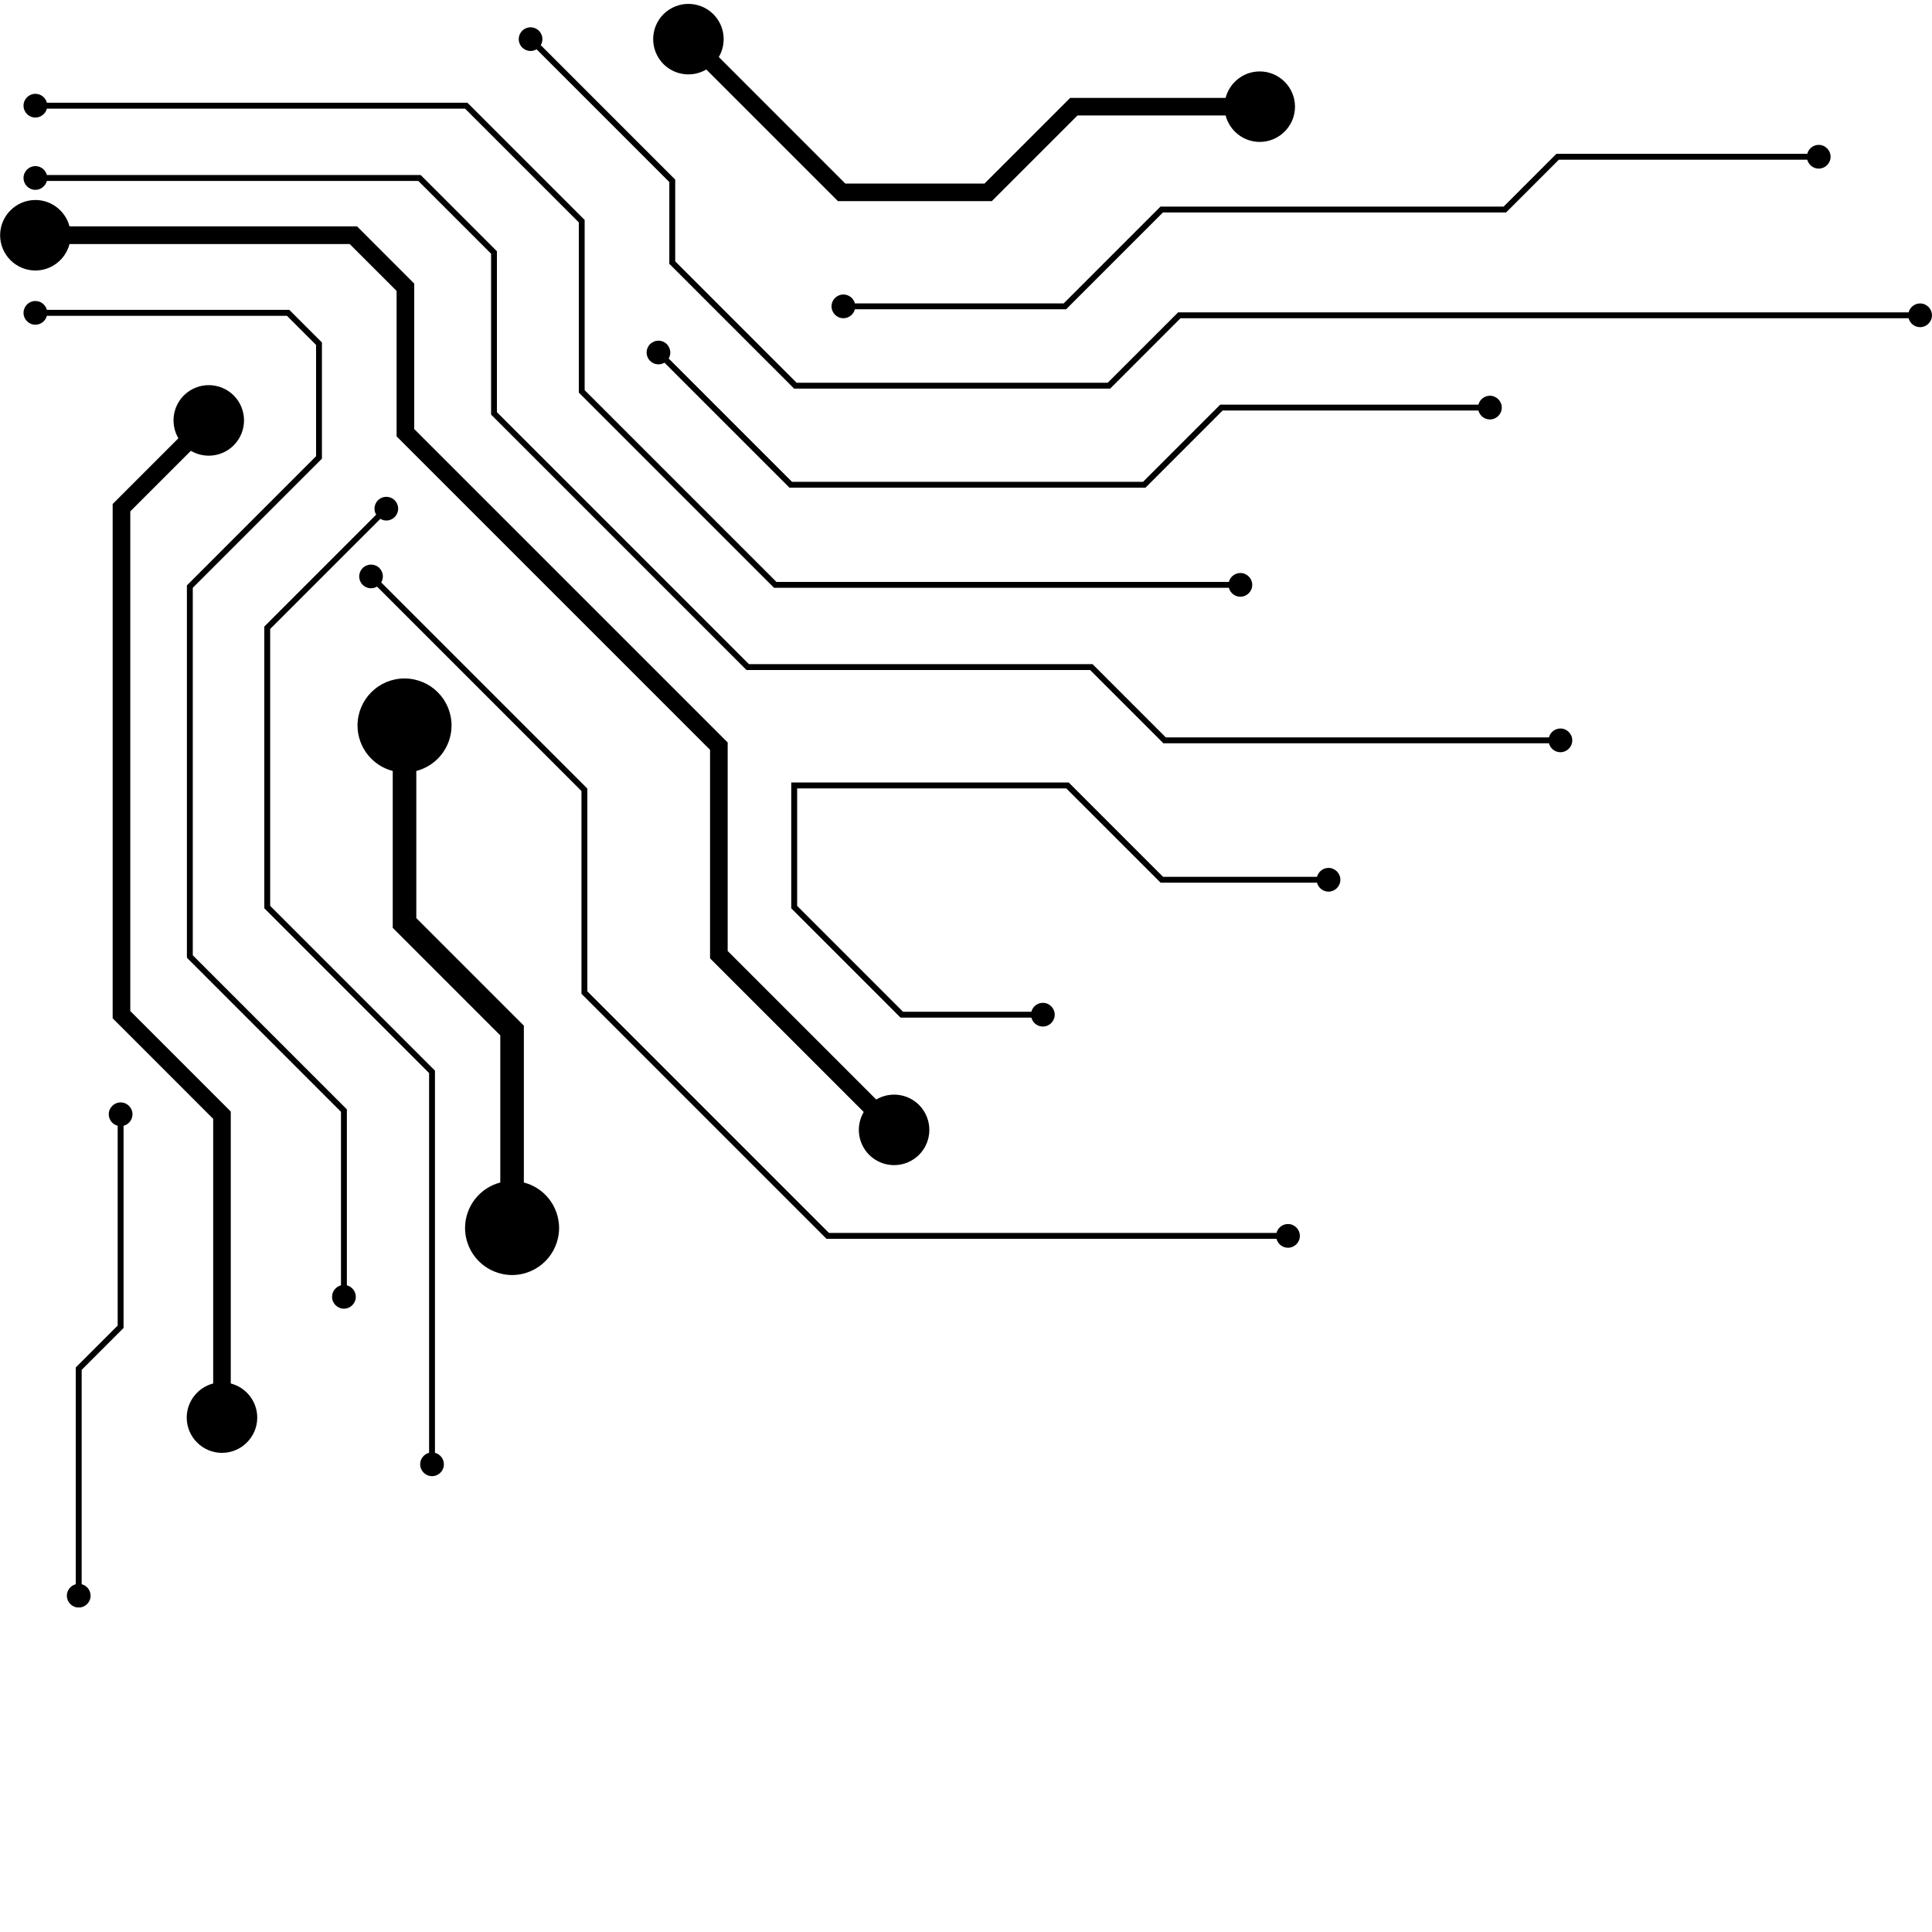 <svg xmlns="http://www.w3.org/2000/svg" xmlns:xlink="http://www.w3.org/1999/xlink" width="500" zoomAndPan="magnify" viewBox="0 0 375 375" height="500" preserveAspectRatio="xMidYMid meet" version="1.0"><defs><clipPath id="5e668b5dd2"><path d="M 0 0 L 375 0 L 375 312 L 0 312 Z M 0 0 " clip-rule="nonzero"/></clipPath></defs><g clip-path="url(#5e668b5dd2)"><path fill="#000000" d="M 104.609 5.973 C 103.684 5.07 102.285 5.07 101.359 5.973 C 100.457 6.898 100.457 8.301 101.359 9.227 C 102.141 9.98 103.266 10.102 104.152 9.57 L 129.914 35.332 L 129.914 51.203 L 154.145 75.434 L 215.477 75.434 L 229.137 61.773 L 370.461 61.773 C 370.719 62.762 371.617 63.504 372.688 63.504 C 373.953 63.504 374.992 62.473 374.992 61.199 C 374.992 59.938 373.961 58.898 372.688 58.898 C 371.617 58.898 370.719 59.641 370.461 60.629 L 228.672 60.629 L 215.008 74.289 L 154.621 74.289 L 131.059 50.727 L 131.059 34.859 L 104.957 8.758 C 105.488 7.883 105.375 6.754 104.609 5.973 M 6.867 32.242 C 5.602 32.242 4.566 33.273 4.566 34.543 C 4.566 35.809 5.594 36.848 6.867 36.848 C 7.938 36.848 8.84 36.105 9.098 35.117 L 81.191 35.117 L 95.32 49.246 L 95.32 80.473 L 144.895 130.051 L 211.594 130.051 L 225.82 144.273 L 300.645 144.273 C 300.902 145.266 301.805 146.008 302.875 146.008 C 304.137 146.008 305.176 144.977 305.176 143.703 C 305.176 142.441 304.145 141.402 302.875 141.402 C 301.805 141.402 300.902 142.141 300.645 143.133 L 226.289 143.133 L 212.062 128.906 L 145.363 128.906 L 96.453 80 L 96.453 48.77 L 81.656 33.973 L 9.098 33.973 C 8.84 32.977 7.938 32.242 6.867 32.242 Z M 129.43 66.797 C 128.504 65.895 127.105 65.895 126.18 66.797 C 125.277 67.723 125.277 69.121 126.18 70.047 C 126.961 70.805 128.086 70.926 128.973 70.395 L 153.238 94.66 L 222.336 94.66 L 237.309 79.684 L 286.957 79.684 C 287.215 80.676 288.117 81.414 289.188 81.414 C 290.453 81.414 291.492 80.387 291.492 79.113 C 291.492 77.848 290.461 76.812 289.188 76.812 C 288.117 76.812 287.215 77.551 286.957 78.543 L 236.844 78.543 L 221.867 93.516 L 153.719 93.516 L 129.793 69.59 C 130.309 68.703 130.188 67.586 129.43 66.797 Z M 163.703 57.16 C 162.438 57.16 161.398 58.191 161.398 59.461 C 161.398 60.727 162.43 61.766 163.703 61.766 C 164.773 61.766 165.676 61.023 165.934 60.031 L 206.934 60.031 L 225.723 41.242 L 292.328 41.242 L 302.578 30.996 L 350.785 30.996 C 351.043 31.984 351.941 32.727 353.012 32.727 C 354.277 32.727 355.316 31.695 355.316 30.422 C 355.316 29.16 354.285 28.121 353.012 28.121 C 351.941 28.121 351.043 28.859 350.785 29.852 L 302.102 29.852 L 291.852 40.102 L 225.25 40.102 L 206.461 58.891 L 165.934 58.891 C 165.676 57.898 164.773 57.16 163.703 57.16 Z M 138.465 2.754 C 135.766 0.09 131.477 0.09 128.777 2.754 C 126.113 5.449 126.113 9.742 128.777 12.438 C 131.059 14.691 134.461 15.039 137.094 13.492 L 162.641 39.035 L 192.516 39.035 L 209.141 22.414 L 237.891 22.414 C 238.652 25.359 241.344 27.547 244.516 27.547 C 248.281 27.547 251.359 24.473 251.359 20.707 C 251.359 16.938 248.281 13.863 244.516 13.863 C 241.336 13.863 238.652 16.051 237.891 19 L 207.723 19 L 191.098 35.625 L 164.066 35.625 L 139.52 11.07 C 141.062 8.445 140.711 5.031 138.465 2.754 Z M 6.867 38.82 C 3.098 38.82 0.023 41.895 0.023 45.664 C 0.023 49.43 3.098 52.504 6.867 52.504 C 10.047 52.504 12.727 50.316 13.492 47.371 L 67.883 47.371 L 76.98 56.465 L 76.98 84.699 L 137.82 145.539 L 137.82 186.012 L 167.648 215.836 C 166.102 218.469 166.449 221.875 168.703 224.152 C 171.398 226.82 175.691 226.82 178.387 224.152 C 181.051 221.457 181.051 217.168 178.387 214.469 C 176.109 212.215 172.703 211.867 170.07 213.414 L 141.242 184.586 L 141.242 144.113 L 80.402 83.277 L 80.402 55.043 L 69.301 43.941 L 13.492 43.941 C 12.727 41.008 10.047 38.82 6.867 38.82 Z M 257.863 173.066 C 259.125 173.066 260.164 172.035 260.164 170.762 C 260.164 169.5 259.137 168.461 257.863 168.461 C 256.793 168.461 255.891 169.199 255.633 170.191 L 225.75 170.191 L 207.441 151.883 L 153.582 151.883 L 153.582 176.309 L 174.797 197.523 L 200.188 197.523 C 200.445 198.512 201.348 199.254 202.418 199.254 C 203.684 199.254 204.719 198.223 204.719 196.949 C 204.719 195.688 203.691 194.648 202.418 194.648 C 201.348 194.648 200.445 195.391 200.188 196.379 L 175.27 196.379 L 154.727 175.836 L 154.727 153.027 L 206.965 153.027 L 225.281 171.332 L 255.633 171.332 C 255.891 172.324 256.793 173.066 257.863 173.066 Z M 6.867 58.422 C 5.602 58.422 4.566 59.453 4.566 60.727 C 4.566 61.988 5.594 63.027 6.867 63.027 C 7.938 63.027 8.84 62.289 9.098 61.297 L 55.695 61.297 L 61.348 66.949 L 61.348 88.547 L 36.277 113.625 L 36.277 185.891 L 66.184 215.797 L 66.184 249.48 C 65.195 249.738 64.453 250.641 64.453 251.711 C 64.453 252.977 65.484 254.016 66.758 254.016 C 68.02 254.016 69.059 252.984 69.059 251.711 C 69.059 250.641 68.316 249.738 67.328 249.48 L 67.328 215.324 L 37.418 185.414 L 37.418 114.094 L 62.488 89.023 L 62.488 66.473 L 56.16 60.145 L 9.098 60.145 C 8.84 59.164 7.938 58.422 6.867 58.422 Z M 45.367 86.438 C 48.031 83.742 48.031 79.453 45.367 76.754 C 42.668 74.09 38.379 74.09 35.68 76.754 C 33.426 79.031 33.082 82.438 34.625 85.07 L 21.867 97.832 L 21.867 197.652 L 41.379 217.168 L 41.379 268.531 C 38.434 269.293 36.242 271.984 36.242 275.156 C 36.242 278.922 39.32 282 43.086 282 C 46.855 282 49.93 278.922 49.93 275.156 C 49.93 271.977 47.742 269.293 44.793 268.531 L 44.793 215.75 L 25.289 196.242 L 25.289 99.258 L 37.043 87.504 C 39.684 89.047 43.094 88.695 45.367 86.438 Z M 25.715 216.281 C 25.715 215.016 24.684 213.977 23.41 213.977 C 22.148 213.977 21.109 215.008 21.109 216.281 C 21.109 217.352 21.848 218.254 22.84 218.512 L 22.84 257.289 L 14.707 265.422 L 14.707 307.496 C 13.719 307.754 12.977 308.652 12.977 309.723 C 12.977 310.988 14.008 312.027 15.281 312.027 C 16.543 312.027 17.582 310.996 17.582 309.723 C 17.582 308.652 16.844 307.754 15.852 307.496 L 15.852 265.891 L 23.984 257.758 L 23.984 218.512 C 24.98 218.254 25.715 217.352 25.715 216.281 Z M 73.648 110.262 C 72.723 109.359 71.32 109.359 70.395 110.262 C 69.492 111.188 69.492 112.59 70.395 113.516 C 71.176 114.27 72.305 114.391 73.188 113.859 L 112.863 153.535 L 112.863 192.895 L 160.426 240.457 L 247.766 240.457 C 248.023 241.445 248.926 242.188 249.996 242.188 C 251.262 242.188 252.301 241.156 252.301 239.887 C 252.301 238.621 251.27 237.582 249.996 237.582 C 248.926 237.582 248.023 238.324 247.766 239.312 L 160.902 239.312 L 114.004 192.418 L 114.004 153.059 L 73.992 113.047 C 74.523 112.168 74.402 111.051 73.648 110.262 Z M 76.609 100.359 C 77.512 99.434 77.512 98.031 76.609 97.105 C 75.684 96.203 74.285 96.203 73.359 97.105 C 72.602 97.887 72.48 99.016 73.012 99.898 L 51.301 121.613 L 51.301 176.293 L 83.285 208.277 L 83.285 281.988 C 82.293 282.246 81.555 283.148 81.555 284.219 C 81.555 285.484 82.582 286.523 83.855 286.523 C 85.121 286.523 86.16 285.492 86.16 284.219 C 86.16 283.148 85.418 282.246 84.426 281.988 L 84.426 207.812 L 52.441 175.824 L 52.441 122.086 L 73.824 100.707 C 74.703 101.238 75.828 101.125 76.609 100.359 Z M 87.648 140.812 C 87.625 135.758 83.574 131.715 78.52 131.684 C 73.461 131.707 69.422 135.758 69.391 140.812 C 69.414 145.082 72.297 148.629 76.23 149.645 L 76.23 180.094 L 97.105 200.969 L 97.105 229.523 C 93.172 230.547 90.289 234.09 90.266 238.355 C 90.289 243.41 94.336 247.453 99.395 247.484 C 104.449 247.461 108.492 243.41 108.523 238.355 C 108.5 234.09 105.617 230.539 101.68 229.523 L 101.68 199.078 L 80.805 178.199 L 80.805 149.645 C 84.742 148.629 87.625 145.082 87.648 140.812 Z M 6.867 18.211 C 5.602 18.211 4.566 19.242 4.566 20.512 C 4.566 21.777 5.594 22.816 6.867 22.816 C 7.938 22.816 8.84 22.074 9.098 21.086 L 90.266 21.086 L 112.348 43.168 L 112.348 76.199 L 150.242 114.094 L 238.523 114.094 C 238.781 115.082 239.684 115.824 240.754 115.824 C 242.02 115.824 243.059 114.793 243.059 113.523 C 243.059 112.258 242.027 111.219 240.754 111.219 C 239.684 111.219 238.781 111.961 238.523 112.949 L 150.707 112.949 L 113.48 75.723 L 113.48 42.691 L 90.73 19.941 L 9.098 19.941 C 8.84 18.941 7.938 18.211 6.867 18.211 Z M 6.867 18.211 " fill-opacity="1" fill-rule="nonzero"/></g></svg>